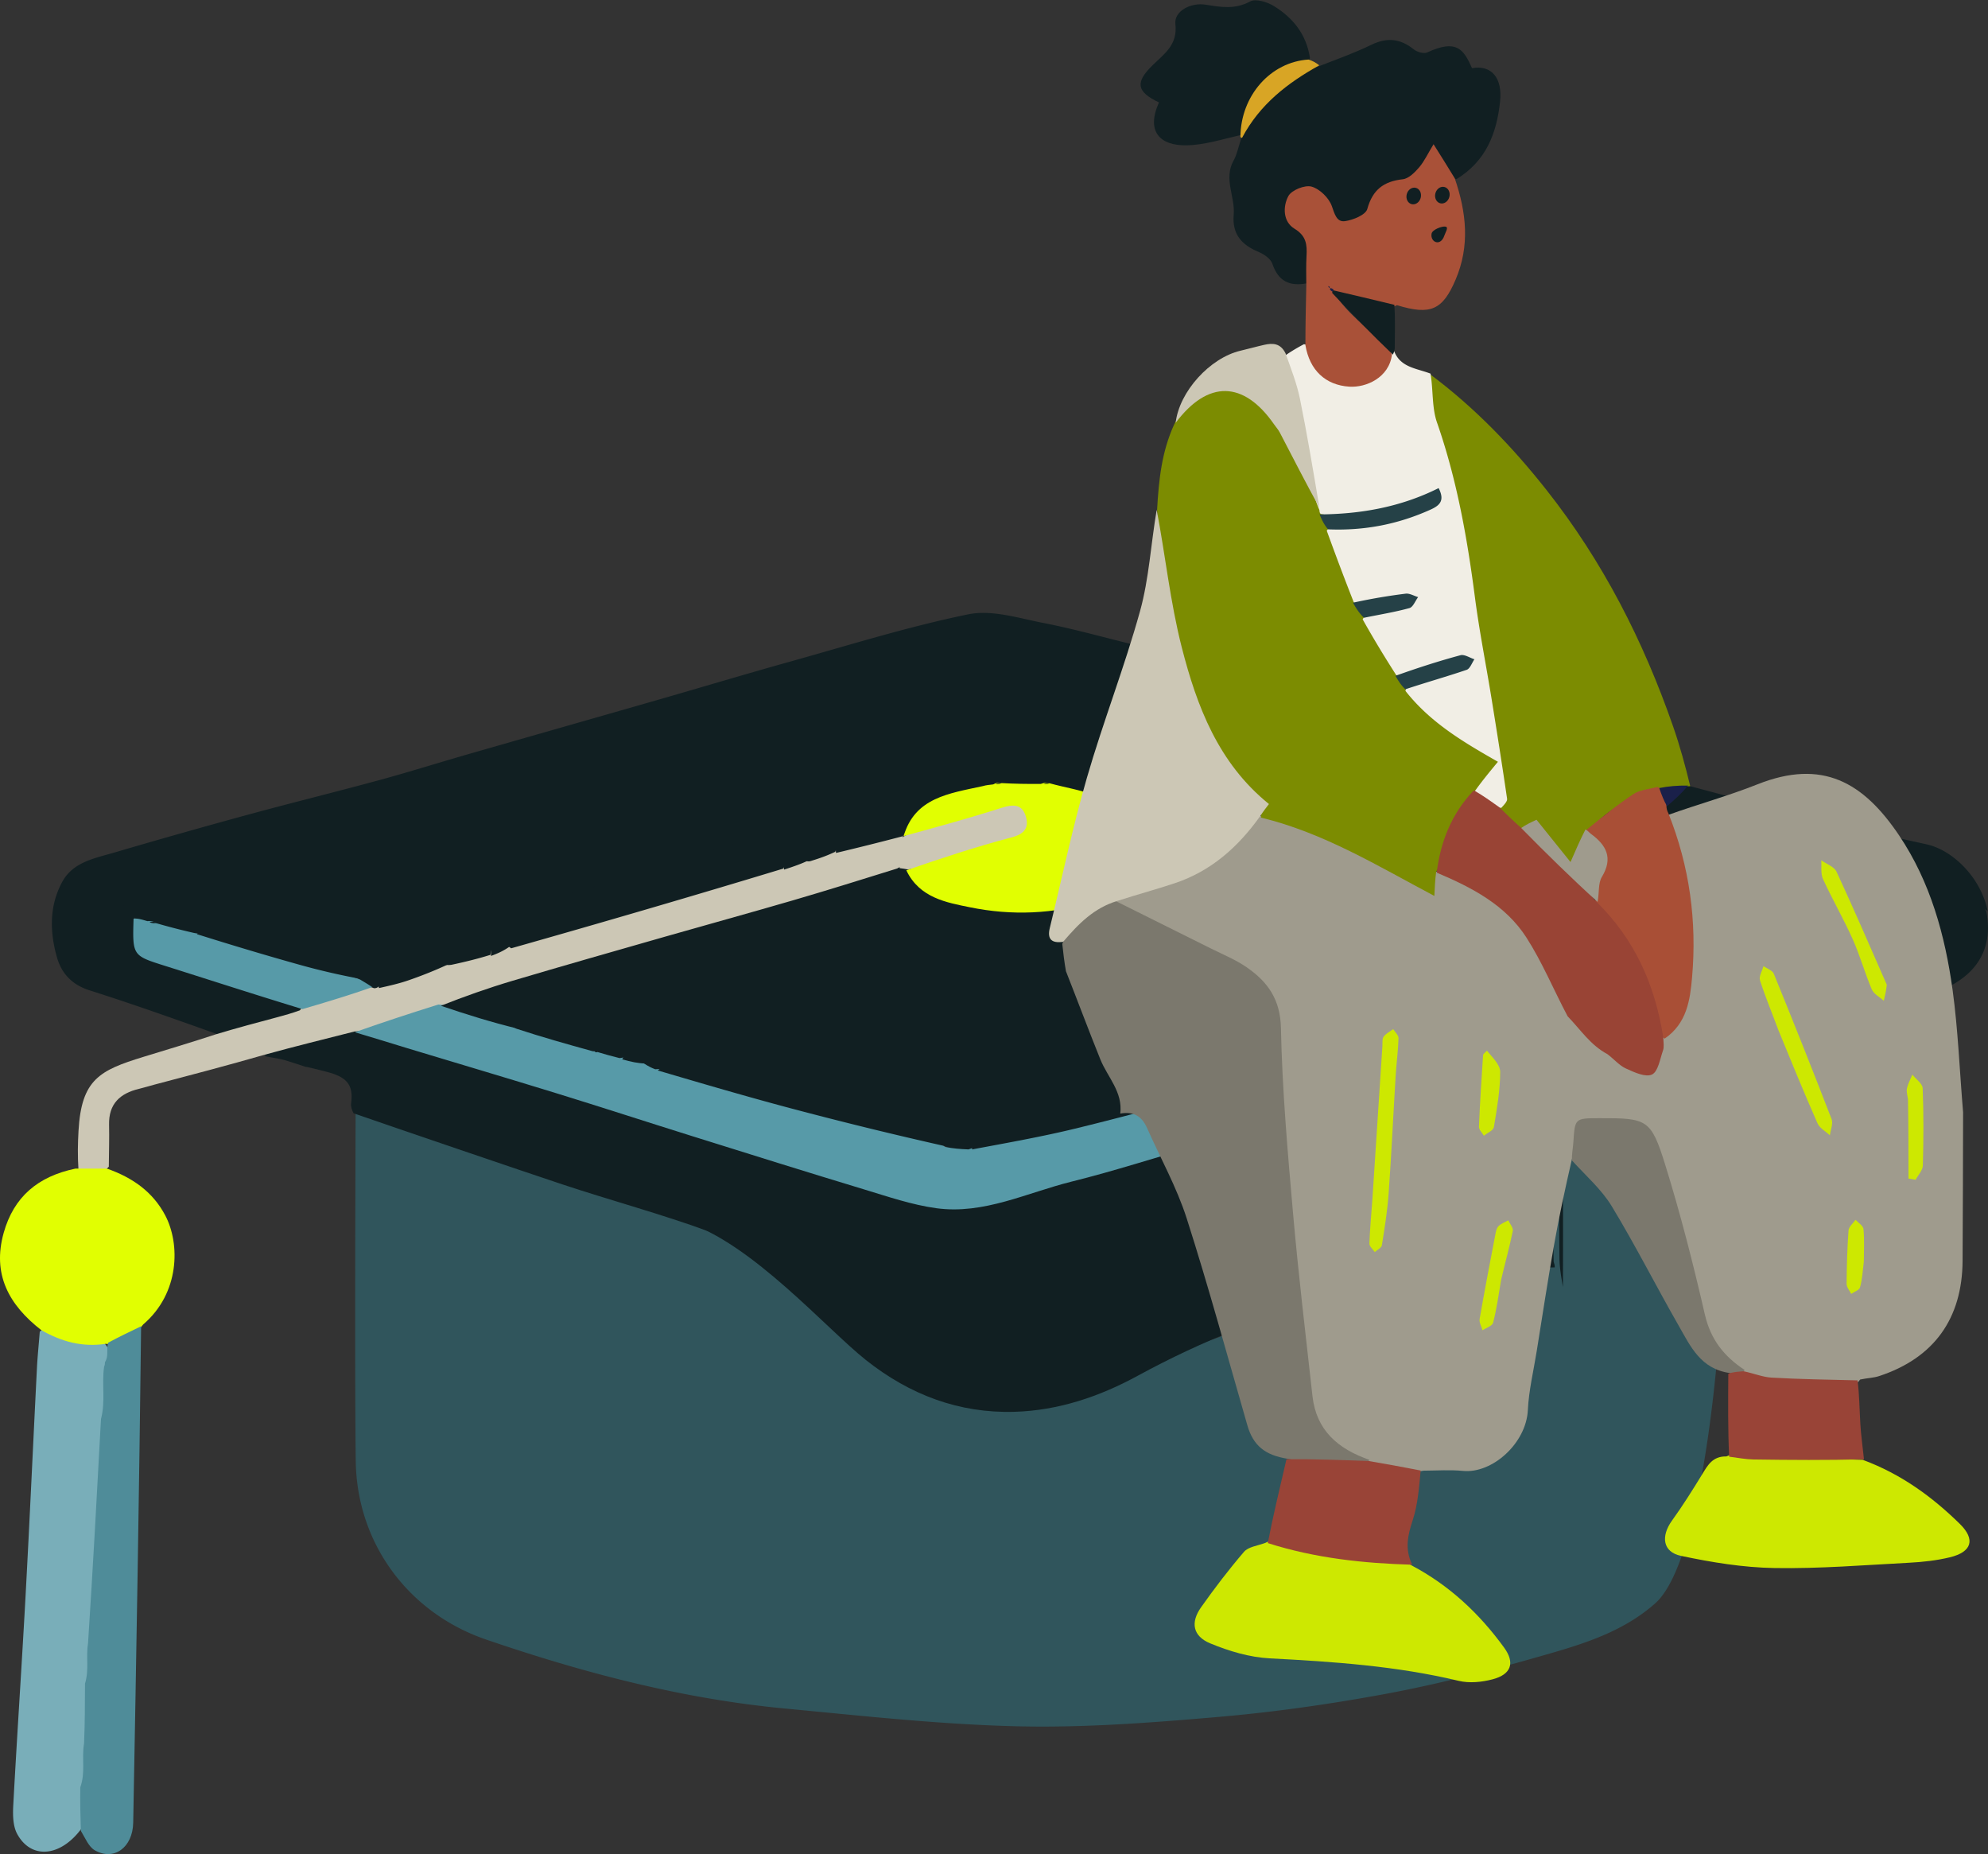 <svg xmlns="http://www.w3.org/2000/svg" width="534" height="498"><rect width="100%" height="100%" fill="#333333" stroke="none"/><path d="M462.75 308.496c2.297 20.73-2.176 107.973-18.14 122.094-9.317 8.246-20.954 11.383-32.403 14.644-13.207 3.758-26.566 7.18-40.055 9.676-14.851 2.746-29.879 4.887-44.922 6.184-17.964 1.547-36.046 2.941-54.035 2.508-20.836-.5-41.644-2.813-62.418-4.774-27.55-2.605-54.109-9.594-80.257-18.539-20.516-7.02-34.645-25.516-34.961-47.89-.29-20.692-.098-81.551.007-102.856 1.704-2.121 3.45-1.395 5.051-.79 29.172 11.056 59.7 18.052 88.707 29.599 11.031 4.39 21.824 9.285 32.926 14.78a23.07 23.07 0 0 1 2.723 1.54c.722.488 1.004.695 1.683 1.246 14.66 9.191 26.656 7.012 40.223 16.75 16.226 11.648 34.25 14.008 53.379 8.75 12.41-3.406 23.586-9.691 35.094-15.184 28.945-28.804 59.214-37.254 91.433-37.914 5.195-.11 10.367-2.785 15.965.176Zm0 0" style="stroke:none;fill-rule:nonzero;fill:#30555c;fill-opacity:1"/><path d="M417.613 340.363c-39.785.672-77.129 10.094-112.062 29.133-10.254 5.59-21.32 9.317-33.078 9.652-14.938.43-28.176-4.62-39.883-13.91-10.621-8.422-30.403-31.12-48.121-36.933 3.57-4.625 18.93 3.293 12.941 0-6.66-3.668-13.219-7.575-20.555-10.043-7.433-2.5-15.242-3.688-22.46-6.836-9.54-4.156-19.57-6.953-29.262-10.688-5.63-2.172-11.211-4.379-17.258-5.254-1.98-.289-5.078-.66-4.46-3.707.565-2.78 3.397-3.32 5.878-3.004 4.8.618 9.187 2.805 13.879 3.97 27.332 6.765 53.723 16.612 80.64 24.741 11.141 3.364 22.208 7.813 34.598 6.043 6.488-.925 12.488-2.968 18.621-4.726 15.836-4.535 31.559-9.719 47.535-13.473 13.18-3.094 25.832-7.574 38.559-11.723 17.719-5.773 36.043-9.203 53.703-15.105 7.945-2.652 10.668-.723 11.684 7.516.437 3.578 1.59 6.16 5.5 6.796 1.199.2 2.21.942 2.968 2.563.141 14.652.04 28.793.348 43.465.25.746.3.969.285 1.523Zm0 0" style="stroke:none;fill-rule:nonzero;fill:#111f22;fill-opacity:1"/><path d="M419.07 305.973c-7.562 1.175-8.984-3.133-8.914-9.235.047-4.347-2.207-5.304-7.644-3.715-9.524 2.786-19.012 5.723-28.59 8.336-3.578.977-7.352 1.223-11.035 1.797-.875.137-1.813.094-2.63.395-10.706 3.996-21.21 8.637-32.128 11.926-17.621 5.312-35.461 9.93-53.305 14.464-7.512 1.91-15.25 3.016-22.933 4.149-2.184.32-4.637-.258-6.805-.942-12.988-4.086-25.934-8.312-38.899-12.503-13.335-4.31-26.628-8.739-40.015-12.883-6.543-2.028-13.234-3.582-19.899-5.2-1.285-.312-2.77-.027-4.109.231-.547.105-.957.887-1.43 1.355.508.383.965.954 1.54 1.122 10.163 2.933 20.406 5.613 30.492 8.793 4.832 1.523 9.277 4.21 14.058 5.933 5.992 2.164 12.262 3.563 18.196 5.856 8.867 3.433 18.093 6.23 24.468 14.253 3.453 4.348 1.547 5.415-2.957 6.118-.414.027-.375.004-.375.02-.437-.602-.574-1.52-1.84-1.427-11.441-4.64-22.441-9.925-33.855-14.09-12.95-4.726-26.313-8.312-39.41-12.656-9.89-3.277-45.871-15.543-56.082-19.093-.489-.918-.77-1.829-.656-2.68.703-5.192-1.376-7.121-6.668-8.485-12.489-3.214 1.57.907-10.75-2.988-1.665-.527-3.434-.707-5.61-1.156-.32-1.523.512-2.527 1.766-2.871 6.879-1.91 13.472-5.012 21.261-4.945 11.532 2.273 22.114 6.246 32.895 9.57 39.902 12.293 79.695 24.941 119.688 36.93 7.933 2.375 15.98.718 23.828-1.57 41.8-12.184 83.714-23.977 125.562-36.005 33.926-9.75 67.68-20.086 101.68-29.574 2.07-.578 4.16-1.133 6.066-2.16 2.711-1.457 4.531-3.59 4.364-6.832-.168-3.285-2.258-5.2-5.188-6.16-5.965-1.957-12.113-3.278-18.195-4.774-27.149-6.656-54.203-13.687-81.375-20.25-1.922-.46-3.805-1.039-5.89-2.23-5.185-4.313-10.43-7.457-17.071-7.297-6.078.145-10.93-3.77-16.594-5.086-2.805-.652-5.102-1.578-7.305 1.582-1.203.441-1.941.11-2.941-.695-4.39-6.531-11.367-6.508-17.43-7.223-6.886-.812-13.02-1.922-18.687-6.5-4.38-3.535-10.227-4.719-15.906-5.824-4.301-.836-9.344-.93-11.34-6.469 1.597-1.488 3.207-1.36 4.808-1.02 14.336 3.09 28.66 6.215 42.903 9.778 12.832 3.215 25.5 7.016 38.511 9.648 16.993 3.442 33.407 9.454 50.41 12.82 13.336 2.637 26.446 6.223 39.5 9.731 10.84 2.91 21.832 5.43 32.622 8.703 10.336 3.133 19.433 8.055 28.187 14 2.23 1.516 4.414 3.082 6.133 5.782 2.5 12.824-5.719 19.957-17.438 22.933-10.773 2.742-21.468 5.777-32.214 8.625-12.282 3.258-24.579 6.457-36.868 9.684-8.859 2.324-17.714 4.652-26.886 7.254-1.336 4.25-.457 8.328-1.07 12.75Zm0 0" style="stroke:none;fill-rule:nonzero;fill:#111f22;fill-opacity:1"/><path d="M533.91 244.648c-6.8-3.878-13.133-9.043-20.347-12.234-9.336-4.133-19.293-6.941-29.118-9.851-11.707-3.465-23.52-6.59-35.36-9.567-11.019-2.77-22.151-5.074-33.198-7.726-5.516-1.32-10.922-3.106-16.434-4.434-11.902-2.879-23.887-5.418-35.758-8.418-15.687-3.965-31.246-8.414-46.953-12.305-8.262-2.047-16.707-3.347-25.515-4.98-5.329 1.777-9.407-1.516-13.801-2.422-8.43-1.738-16.2-1.988-24.594 1.203-9.14 3.473-18.945 5.274-28.383 8.05-15.117 4.454-30.16 9.157-45.332 13.403-23.422 6.551-46.676 13.696-70.37 19.297-11.817 2.793-23.403 6.586-34.884 10.621-7.96 2.797-16.129 4.8-24.465 6.086-3.554.547-7.082 1.234-10.441 2.496-7.074 2.653-7.773 5.383-2.797 11.64-.324 9.614 5.387 12.333 13.258 14.305 10.652 2.676 21.332 5.614 31.527 10.844-1.37 3.824-5.11 3.453-7.86 4.461-4.5 1.653-9.007 4.172-14.522 2.68-11.711-4.164-23.036-8.203-34.477-11.828-4.703-1.496-7.535-4.473-8.79-8.887-1.952-6.867-2.073-13.844 1.438-20.277 2.918-5.34 8.73-6.309 13.946-7.84a1841.794 1841.794 0 0 1 35.84-10.149c11.804-3.218 23.687-6.136 35.492-9.347 7.89-2.149 15.691-4.61 23.554-6.871 16.95-4.871 33.918-9.696 50.868-14.57 11.906-3.423 23.773-6.989 35.707-10.321 15.945-4.45 31.8-9.426 47.988-12.734 6.285-1.286 13.45 1.027 20.094 2.32 7.941 1.543 15.757 3.734 23.617 5.672a2351.81 2351.81 0 0 1 20.219 5.07c10.046 2.578 20.07 5.23 30.113 7.813a6012.438 6012.438 0 0 0 31.797 8.082c17.937 4.5 35.906 8.902 53.824 13.472 13.289 3.391 26.496 7.125 39.8 10.461a1266.163 1266.163 0 0 0 37.81 8.86c7.277 1.578 14.718 9.097 16.507 17.925Zm0 0" style="stroke:none;fill-rule:nonzero;fill:#111f22;fill-opacity:1"/><path d="M21.992 490.926c-5.664 7.793-13.59 8.512-17.363 1.613-1.168-2.133-1.203-5.129-1.066-7.687 1.007-18.727 2.28-37.438 3.3-56.164 1.114-20.508 2.035-41.024 3.074-61.532.157-3.031.477-6.054.743-9.504 1.855-1.843 3.468-.488 4.96.172 3.829 1.707 8.008 1.613 12.34 2.871 1.25 1.239 1.457 2.446 1.493 4.168a14.698 14.698 0 0 1-.211 1.848c-1.153 4.7-.508 9.012-.559 13.762-1.504 19.996-1.805 39.59-3.512 59.582-1.253 3.86-.832 7.355-.789 11.3-.007 5.31.239 10.145-.289 15.442-1.308 4.066-.715 7.82-1.015 11.953-1.414 4.164-.164 8.066-1.106 12.176Zm0 0" style="stroke:none;fill-rule:nonzero;fill:#79aeb9;fill-opacity:1"/><path d="M57.953 277.781c5.727-1.73 11.195-3.18 16.656-4.636 1.883-.504 3.758-1.028 5.922-1.81 2.899-3.687 7.125-3.417 10.668-4.632 2.469-.844 5.078-1.34 7.961-2.332.676-.164.95-.219 1.633-.328 6.602-2.016 12.941-3.477 19.492-5.688 3.594-.707 6.664-1.77 10.149-2.87 2.261-.563 4.062-1.223 6.296-1.923 24.313-7.023 48.239-13.882 72.504-21.058 2.77-.715 5.184-1.164 7.868-2.176 2.488-.648 4.59-1.164 6.96-2.242 6.282-1.043 11.633-4.395 18.176-3.707 2.114 2.914 1.157 5.516 0 8.512-1.636 2.449-3.8 3.199-6.082 3.836-38.89 10.882-77.61 22.378-116.777 33.832-8.277 1.796-15.473 6.054-24.102 6.441-8.218 2.086-16.054 4.008-24.164 6.242-10.066 2.895-19.863 5.469-29.66 8.047-1.379.363-2.734.797-4.113 1.125-5.102 1.207-8.176 4.031-8.043 9.645.082 3.582-.035 7.171-.07 11.253-2.426 2.653-5.067 2.375-8.153.844-.242-3.75-.18-7.125.016-10.496.785-13.773 5.672-16.219 17.37-19.816 6.4-1.969 12.817-3.867 19.493-6.063Zm0 0" style="stroke:none;fill-rule:nonzero;fill:#ccc7b5;fill-opacity:1"/><path d="M20.285 313.832c2.942-.02 5.465.012 8.457.008 6.945 2.445 12.324 6.277 15.637 12.547 4.047 7.656 3.937 20.883-5.918 29.304-2.266 2.989-5.082 4.293-8.594 5.122-.597.12-.836.152-1.441.082-6.356.933-11.813-.56-17.32-3.668C2.34 350.41-2.126 342.176.991 331.082c2.715-9.68 9.207-15.16 19.293-17.25Zm0 0" style="stroke:none;fill-rule:nonzero;fill:#e1ff01;fill-opacity:1"/><path d="M29.05 360.59c3.02-1.63 5.798-2.934 8.856-4.418-.515 44.32-1.289 88.82-2.125 133.316-.125 6.676-5.191 10.352-10.32 7.414-1.625-.93-2.504-3.168-3.738-5.218-.121-4.043-.223-7.672-.153-11.696 1.442-4.004.325-7.75 1.012-11.82.23-5.45.234-10.488.25-16.023 1.16-3.786.211-7.2.824-10.934 1.309-20.145 2.383-39.883 3.469-60.113 1.266-4.844.164-9.293.84-14.094.234-.414.226-.926.226-1.18 1.098-1.691.293-3.375.86-5.234Zm0 0" style="stroke:none;fill-rule:nonzero;fill:#4f8c99;fill-opacity:1"/><path d="M418.84 306.883c.129-4.586.265-8.672.703-13.074.32 16.902.34 34.117.277 51.832-.375-2.27-.906-5.036-.933-7.801-.11-10.152-.043-20.305-.047-30.957Zm-194.5 38.23c.086-.66.45-1.18.808-1.695.344.703.692 1.41 1.02 2.473-.523.035-1.04-.301-1.828-.778Zm.012-116.36c-2.098.997-3.965 1.673-6.23 2.368-1.595.613-1.888-.219-2.255-1.082-.465-1.105.903-3.297-1.64-3.16-2.012.113-3.336 1.2-3.235 3.465.043.894.031 1.793-.62 2.93-24.325 7.382-48.485 14.43-73.071 21.398-2.875-2.152-4.844-2.672-5.574 1.758-3.485 1.082-6.743 1.875-10.442 2.668-3.367.527-5.476-2.282-8.484-1.836-4.922.726-9.469 1.761-11.168 7.75-.465.324-.664.37-1.172.375-1.516-.63-3.063-.547-4.145-2.196-1.859-6.164.047-9.347 6.914-11.625 6.977-2.304 14.157-3.902 21.297-5.605 1.223-.29 2.606-.27 3.633-.922 7.098-4.48 15.41-4.144 23.168-5.96 11.352-2.657 22.317-6.602 33.516-9.786 11.515-3.277 22.386-8.59 34.195-10.973 2.5-.504 4.86-1.691 6.64-3.414 7.274-7.027 16.18-10.05 25.966-11.234 2.882-.344 5.335-2.047 8.046-2.984 4.18-1.438 8.13-1.422 11.528 1.832 3.02 2.894 6.844 1.687 10.25 1.726 3.133.04 6.258-1.285 9.457-1.766 2.777-.414 4.406-5.625 2.61-9.164-2.395-4.726-4.72-9.43-10.224-11.918-5.093-2.308-9.234-7.738-15.527-5.757-8.933 2.808-18.64 3.453-26.555 9.273-4.902 3.602-11.007 3.79-16.628 5.172-2.536.625-5.305.476-7.633 1.973-6.008 3.859-13.242 3.972-19.711 6.535-12.809 5.078-26.297 7.988-39.649 11.219-13.757 3.332-26.996 8.417-40.734 11.707-8.453 2.02-16.418 6.437-25.504 5.597-.734-.07-1.531-.047-2.012.504-4.296 4.926-10.925 4.996-16.23 7.824-4.418 2.36-9.137 2.996-14.047 1.246-1.617-.574-3.684-1.324-4.848.672-1.12 1.918.442 3.364 1.575 4.727a41.861 41.861 0 0 0 4.496 4.62c.925.825 2.054 1.696 1.523 3.153-.61 1.672-2.18 1.723-3.61 1.617-1.433-.109-2.847-.195-4.663.223-3.723.309-6.852-.406-10.176-1.96-1.3-.716-2.055-1.657-3.602-1.75-1.507-.04-2.55-.372-3.59-1.524-2.066-2.672-5.91-5.992-5.308-7.332 1.273-2.856 4.523-5.79 7.558-6.703 8.126-2.446 16.579-3.797 24.876-5.688 3.445-.785 6.843-1.793 10.238-2.785 18.664-5.461 37.316-10.973 55.988-16.406 12.27-3.575 24.559-7.055 36.856-10.54 13.859-3.921 27.738-7.785 41.593-11.702 14.192-4.004 28.832-6.903 42.434-12.38 14.058-5.663 26.59-2.378 39.957 2.145 4.402 1.844 8.262 4.149 12.437 5.317 6.793 1.898 13.446 3.359 18.98 8.496 2.43 2.254 6.802 2.648 10.395 3.375 5.293 1.078 10.79 1.293 15.98 2.71 2.313.63 4.079 3.278 6.106 5.407-1.906 2.367-3.984 1.117-5.988.676-10.797-2.407-21.484-5.23-32.219-7.86-2.414-.586-4.824-1.418-7.761-.375-1.586.176-2.426-.203-3.012-1.328-.555-1.062.484-3.176-1.422-3.078-.645.035-.129 2.273.047 3.488.867 6.211 5.527 11.735 12.308 12.414 9.067.91 17.254 4.72 26.004 6.5 16.844 3.434 33.594 7.414 50.012 12.36 14.211 4.277 28.922 6.539 42.895 11.816 7.289 2.754 15.367 3.39 22.949 5.563 3.148.902 7.55.941 7.617 5.355.066 4.375-3.582 6.55-7.441 7.324-22.508 4.532-43.942 12.832-66.016 18.89-12.355 3.395-24.48 7.813-36.898 11.177-8.957 2.425-17.82 5.18-27.04 6.582-6.574 1-12.539 4.195-19.015 5.73-15.672 3.7-30.985 8.79-46.649 12.559-.511.12-.957.484-1.804.976-2.164.82-3.942.895-6.133.102-1.934-4.613-1.2-6.762 2.758-7.227 23.472-2.773 45.355-11.773 68.136-17.156 32.997-7.793 65.004-19.035 97.817-27.43 3.168-.812 6-2.32 8.879-3.78 3.012-1.532 3.3-3.802 1.418-6.138-2.914-3.613-5.903-6.949-11.453-6.777-4.414.137-8.973-1.144-13.07-2.625-9.176-3.316-18.95-3.73-28.15-6.61-10.718-3.359-22.007-4.406-32.519-8.726-4.332-1.781-9.187-3.07-14.082-3.082-5.882-.02-8.476 2.113-9.875 7.805-5.898 24.047-21.402 36.156-46.203 36.25-11.836.047-23.586.394-34.922-4.356-6.691-2.8-13.449-.257-19.863 2.172-8.207 3.106-16.238 6.656-24.812 8.785-3.66.91-7.239 1.922-11.04 2.125-3.214.172-6.46.63-9.515 1.66-2.106.708-5.38.626-5.817 3.02-.394 2.164 2.704 2.926 4.348 4.191 2.188 1.676 4.04 3.336.867 6.207-1.48.56-2.566.489-3.949-.19-1.89-2.142-3.031-5.013-6.75-2.856-2.184.613-3.965.543-5.969-.63-.894-.202-.73-1.937-2.156-.757-7.156-1.41-14.2-2.043-20.293-6.54-.223-1.339-.082-2.355.723-2.808 6.074-3.398 11.793-7.758 18.617-9.351 7.476-1.739 15.289-2.696 22.488-5.024 11.64-3.761 24.38-4.3 34.957-11.324 1.2-.797 2.668-1.043 4.094-1.215 9.418-1.152 18.535-1.332 27.73 2.524 19.18 8.043 38.133 6.015 56.372-3.457 9.101-4.727 10.828-17.543 2.98-23.395-6.695-6.351-14.379-9.492-23.441-10.508-1.317-.465-2.274-.644-3.66-.347-2.989.453-5.614.425-8.622.136-1.37-.226-2.351-.48-3.746-.273-1.14.176-1.91.203-3.078.133-8.988-1.04-17.363-.97-24.637 4.773-1.253.988-2.625 1.938-4.16 2.363-5.172 1.434-8.675 4.598-10.761 9.938Zm0 0" style="stroke:none;fill-rule:nonzero;fill:#111f22;fill-opacity:1"/><path d="M307.637 192.719c1.25-4.211 3.66-2.14 5.687-1.649 13.371 3.27 26.735 6.551 40.524 9.77.945.187 1.468.43 2.277.68 4.73-1.344 8.656 1.003 12.758 1.855 7.844 1.617 15.558 3.82 23.355 5.672 1.582.375 3.024 1.047 4.715 2.226 11.36 3.176 22.34 6.184 33.363 8.989 12.918 3.285 25.872 6.398 38.817 9.57 10.523 2.582 21.055 5.152 31.582 7.715 4.734 1.152 9.207 2.91 9.414 8.613.191 5.16-2.965 7.91-7.899 9.29-16.753 4.667-33.464 9.491-50.16 14.378-14.465 4.238-28.867 8.692-43.324 12.965-8.629 2.555-17.312 4.934-25.96 7.434-11.669 3.375-23.313 6.851-34.99 10.187-8.472 2.422-17 4.633-25.472 7.043-11.515 3.273-22.914 7.004-34.527 9.883-11.961 2.969-23.504 8.87-36.254 7.137-6.563-.895-12.98-3.102-19.363-5.032-15.36-4.644-30.672-9.453-45.989-14.246-12.293-3.844-24.539-7.84-36.847-11.633-13.309-4.105-26.664-8.05-39.996-12.086-4.547-1.375-9.075-2.812-14.04-4.27 7.06-2.507 14.547-4.972 22.438-7.437 7.656.442 14.223 3.184 20.942 6.48 6.824 2.247 13.445 4.11 20.464 6.048.578.054.762.039 1.168.176 2.051.636 3.875 1.12 6.102 1.683 2.621-.527 4.574.184 6.738 1.55 1.031.657 1.774 1.04 2.84 1.45 8.066-.754 14.91 2.852 22.023 4.8 17.551 4.798 34.864 10.478 52.665 14.353 1.062.234 2.042.636 3.16 1.703 2.183.425 4.027.574 6.324.664 5.793-2.16 11.57-2.262 17.027-3.809 21.196-6.008 42.387-12.004 63.656-17.68 43.926-11.714 87.278-25.425 131.254-36.933 5.371-1.406 10.582-3.38 16.036-4.512.507-.11 1.039-.164 1.468-.516-.55-.25-1.117.06-1.691-.093-19.274-4.914-38.395-10.383-57.613-15.5-31.157-8.297-62.329-16.535-93.454-24.953-8.128-2.196-16.355-4.02-24.398-6.512-2.48-.77-5.535-1.238-4.82-5.453Zm0 0" style="stroke:none;fill-rule:nonzero;fill:#579aa8;fill-opacity:1"/><path d="M397.262 211.152a253.427 253.427 0 0 1-19.532-3.875c-6.875-1.652-13.683-3.566-20.918-5.554-.476-3.328 1.465-4.594 4.079-3.875 4.273 1.175 8.386 2.922 12.558 4.445 1.649.602 3.66 2.184 4.86 1.707 6.375-2.54 10.535 3.41 16.086 3.832 1.011.078 1.882 1.914 2.867 3.32Zm0 0" style="stroke:none;fill-rule:nonzero;fill:#111f22;fill-opacity:1"/><path d="M41.941 247.922a181.16 181.16 0 0 0 10.235 2.64c15.445 2.56 29.886 7.208 44.558 12.5 1.25.77 2.164 1.278 3.25 2.036-5.988 2.117-12.152 3.98-18.746 5.906-12.558-3.824-24.68-7.758-36.832-11.594-8.816-2.781-8.836-2.719-8.527-12.703 1.168-.11 2.262.258 3.707.672.973-.055 1.566.012 2.355.543Zm0 0" style="stroke:none;fill-rule:nonzero;fill:#579aa8;fill-opacity:1"/><path d="M138.98 276.23c-6.812-1.664-13.539-3.734-20.546-6.128 6.195-2.457 12.629-4.743 19.164-6.684 13.625-4.047 27.297-7.934 40.957-11.844 11.453-3.277 22.945-6.43 34.382-9.765 9.235-2.692 18.422-5.575 27.997-8.551.867-.512 1.421-.649 2.43-.414 7.534 8.719 17.656 9.758 27.66 10.605 7.703.649 15.363-.324 22.78-2.765 9.65-3.176 11.692-5.954 11.579-15.926-.008-.895-.028-1.793.41-3.024 4.766-.3 6.316 2.235 6.578 6.508.781 13.004-1.883 15.946-13.824 21.45-9.746 4.495-19.66 6.265-29.996 5.98-9.25-.254-18.23-2.45-26.559-6.883-1.543-.82-3.633-.844-5.472-.84-5.614.004-11.23.145-16.84.371-1.383.055-3.04.254-4.051 1.055-7.762 6.094-17.363 6.422-26.348 8.633-10.785 2.648-21.793 4.586-32.308 8.039-6.368 2.082-11.965 6.437-17.993 10.183Zm0 0" style="stroke:none;fill-rule:nonzero;fill:#111f22;fill-opacity:1"/><path d="M243.828 233.492c-.89-.195-1.36-.242-2.183-.347 0-2.583.347-5.098.949-8.41 9.004-5.008 18.547-6.731 27.765-9.458 2.985-.879 5.293.758 6.2 3.715.98 3.211-.16 5.781-3.418 6.813-9.524 3.02-18.946 6.41-29.313 7.687Zm0 0" style="stroke:none;fill-rule:nonzero;fill:#ccc7b5;fill-opacity:1"/><path d="M224.563 229.063c-.57-5.313 2.148-8.446 6.964-10.387 3.243-1.309 6.36-3.047 9.305-4.946 7.086-4.574 14.738-4.539 23.023-3.078-.105 2.196-1.898 2.102-3.398 2.457-7.07 1.676-13.473 4.41-17.863 11.145-.297.266-.328.34-.309.375a793.445 793.445 0 0 1-17.722 4.434Zm-122.774 36.289c-.773-3.528-.117-6.606 3.656-7.72 4.985-1.468 10.172-4.01 15.063 1.29-3.363 1.578-7.055 3.058-10.809 4.355-2.457.848-5 1.43-7.91 2.075Zm108.824-31.817c-.406-2.2-1.226-5.058-.148-6.558.969-1.348 4.023-1.2 6.156-1.715.176 1.816.348 3.636.809 5.664-1.938.984-4.172 1.762-6.817 2.61Zm-78.734 23.192c-.016-1.868.336-3.727.687-5.582 1.41.91 2.825 1.82 4.282 3.09-1.508 1.074-3.051 1.788-4.97 2.492Zm122.32 51.148a1101.239 1101.239 0 0 1-42.02-10.293c-11.765-3.129-23.449-6.562-35.507-10.113 2.168-1.598 3.082-2.934-.086-4.684-1.68-.93-3.191-2.176-4.758-3.3-1.078-.77-2.121-1.59-3.18-2.387 1.434-.977 2.75-2.465 4.332-2.844 9.649-2.317 19.422-4.113 29.012-6.621a125.758 125.758 0 0 0 18.637-6.457c9.726-4.258 19.004-5.504 29.422-1.387 12.074 4.774 25.113 3.14 37.66 1.707 14.336-1.64 25.055-9.672 31.937-22.32 1.805-3.313 2.543-7.301 3.305-11.078 1.746-8.602 8.922-12.168 17.27-9.418 9.78 3.222 19.882 5.46 29.855 8.11 4.242 1.124 8.5 2.194 12.742 3.312 8.996 2.359 17.93 5.003 27.004 7.007 5.028 1.11 10.274 1.344 15.434 1.637 3.457.195 12.242 9.05 11.672 12.606-.192 1.203-1.723 2.722-2.97 3.144a1452.205 1452.205 0 0 1-32.952 10.684c-12.414 3.855-24.817 7.757-37.336 11.242-14.746 4.098-29.652 7.613-44.414 11.66-14.93 4.09-29.719 8.672-44.66 12.703-4.938 1.328-10.137 1.844-15.25 2.29-3.051.253-5.414.558-5.149 4.8Zm0 0" style="stroke:none;fill-rule:nonzero;fill:#111f22;fill-opacity:1"/><path d="M97.066 262.918a184.274 184.274 0 0 1-16.918-3.914c-9.015-2.524-17.988-5.215-27.261-8.133.41-.46 1.093-.684 1.797-.773 2.101-.262 4.207-.473 6.308-.703-1.578-1.586-3.164-3.172-4.746-4.762-.25-.25-.48-.531-.742-.778-2.363-2.253-5.465-4.898-2.77-8.03 1.149-1.337 5.09-.196 7.75-.329 3.63-.176 7.813.586 10.75-.965 5.836-3.082 13.864-2.234 17.547-9.332.164-.312 1.043-.527 1.461-.394 9.828 3.09 17.969-3.176 26.88-4.98 8.171-1.653 16.058-4.657 24.089-7.005 9.297-2.718 18.59-5.453 27.926-8.015 9.023-2.48 18.195-4.457 27.125-7.211 7.742-2.387 15.218-5.614 22.86-8.336 1.358-.485 2.976-.2 4.433-.492 1.945-.387 3.847-.98 5.757-1.508.137-.04.25-.418.313-.403 8.262 2.13 12.254-6.652 19.496-7.593 4.586-.598 9.07-2.59 13.41-4.403 4.305-1.793 13.102-.863 16.723 2.18 1.355 1.14 2.742 2.625 4.344 3.024 6.925 1.718 8.68 8.058 11.57 13.082 1.176 2.046.094 5.449-.137 8.222-.367 4.551-3.972 2.32-6.23 2.793-3.227.672-6.5 1.578-9.754 1.57-3.82-.003-7.668.56-10.95-3.449-1.25-1.527-6.538-.023-9.921.54-4.11.679-8.555 1.038-12.102 2.949-5.14 2.773-11.422 2.507-15.89 7.46-3.704 4.11-8.895 6.426-14.993 7.387-6.875 1.078-13.363 4.5-20.105 6.625-13.754 4.336-27.504 8.703-41.395 12.598-5.168 1.445-10.812 1.164-16.039 2.465-4.933 1.226-9.527 3.754-14.41 5.257-6.27 1.93-12.68 3.399-19.027 5.086-5.836 1.536-8.281 4.91-7.149 10.27ZM307.5 192.266c1.703 6.332 7.656 4.937 11.531 6.164 12.906 4.086 26.063 7.418 39.168 10.847 9.235 2.414 18.598 4.32 27.809 6.797 12.238 3.29 24.36 7.035 36.594 10.332 9.207 2.485 18.57 4.403 27.785 6.871 9.34 2.504 18.57 5.422 27.867 8.059 3.39.965 6.867 1.598 10.277 2.508 1.336.363 2.582 1.07 3.871 1.617-1.32.633-2.586 1.484-3.972 1.871-9 2.527-18.04 4.914-27.035 7.426-13.586 3.785-27.149 7.652-40.735 11.457-15.96 4.473-31.95 8.848-47.887 13.394-16.476 4.704-32.878 9.664-49.367 14.32-11.562 3.266-23.172 6.391-34.851 9.223-8.914 2.157-17.97 3.754-27.442 5.532-.008-.754.332-1.914.938-2.075 16.844-4.457 33.738-8.73 50.57-13.222 9.254-2.469 18.39-5.387 27.637-7.899 7.898-2.144 15.926-3.828 23.805-6.031 6.812-1.902 13.48-4.324 20.253-6.371 12.09-3.645 24.215-7.16 36.317-10.77 6.633-1.976 13.226-4.101 19.87-6.039 4.579-1.332 9.208-2.484 13.821-3.683 1.543-.399 3.418-.274 4.617-1.13 2.196-1.558 4.004-3.667 5.977-5.546-1.95-1.266-3.734-3.094-5.871-3.703a1664.661 1664.661 0 0 0-39.992-10.88c-15.97-4.124-31.973-8.097-47.996-11.987-11.184-2.715-22.516-4.864-33.622-7.844-9.69-2.602-19.269-5.715-28.687-9.176-6.84-2.512-6.14-9.371-7.05-15.043-.106-.664 1.624-2.367 2.046-2.226 1.152.382 2.527 1.316 2.957 2.375.574 1.421.336 3.16.797 4.832Zm0 0" style="stroke:none;fill-rule:nonzero;fill:#111f22;fill-opacity:1"/><path d="M242.723 224.547c3.03-10.332 12.132-11.445 21.214-13.422 1.051-.313 1.778-.328 2.848-.469.762-.41 1.23-.55 2.082-.36 3.633.204 6.926.255 10.703.227.926-.316 1.399-.406 2.23-.207 4.544 1.258 8.97 1.86 12.915 3.579 3.902 1.699 7.316 4.515 11.12 7.167 3.313 11.532-.464 17.481-11.651 20.977-11.168 3.496-22.485 3.89-33.614 1.621-6.257-1.277-13.59-2.496-17.12-9.937 9.421-3.25 18.831-6.356 28.394-8.875 3.52-.93 4.578-2.727 3.683-5.664-1-3.27-3.402-3.227-6.453-2.25-8.574 2.746-17.277 5.12-26.351 7.613Zm0 0" style="stroke:none;fill-rule:nonzero;fill:#e1ff01;fill-opacity:1"/><path d="M173.426 285.613c-1.98-.043-3.996-.46-6.297-1.125 2.625-4.734 4.441-1.968 6.297 1.125ZM120.25 255.16c.129-.484.43-.781.75-1.05.012-.012.23.238.352.363-.309.289-.618.582-1.102.687Zm-78.11-7.375c-.562.254-1.18.192-2-.113.52-.227 1.231-.215 2 .113Zm239.84-37.52c-.308.247-.77.282-1.578.247.25-.196.832-.325 1.578-.246Zm-12.93-.027c-.292.266-.76.328-1.57.34.23-.21.82-.383 1.57-.34Zm-108.566 72.239c.07.164-.449.12-.687.015.043-.453.328-.472.687-.015Zm0 0" style="stroke:none;fill-rule:nonzero;fill:#111f22;fill-opacity:1"/><path d="M527.309 298.691c-.016 13.29-.063 26.582-.137 39.872-.078 15.582-7.715 26.171-22.45 31-1.507.492-3.167.507-5.07.921-1.062 1.567-2.457 1.766-3.754 1.723-8.816-.281-17.687-.098-26.656-2.574-9.582-5.074-12.512-13.692-13.914-23.227-1.93-13.086-5.691-25.636-11.133-37.683-3.074-6.813-11.468-10.059-18.367-7.2-1.754.727-1.805 2.153-1.91 3.622-.152 2.05.035 4.171-1.68 6.128-1.797 7.829-3.449 15.422-4.8 23.07-1.692 9.528-3.145 19.102-4.684 28.657-.84 5.223-2.102 10.43-2.356 15.684-.421 8.859-9.503 17.117-17.445 16.336-3.36-.332-6.777-.09-10.582-.063-5.18 1.063-9.637-.71-14.55-1.637-11.087-3.75-16.423-11.25-17.325-22.554-1.453-18.094-4.168-36.075-5.789-54.137-1.187-13.2-3.133-26.465-2.066-39.79.652-8.12-3.61-13.003-9.832-16.917-5.543-3.485-11.864-5.266-17.711-8.078-5.176-2.485-10.57-4.602-15.286-8.614-.78-3.3 1.793-2.992 3.375-3.546 5.383-1.88 11.094-2.75 16.243-5.325 6.238-3.113 11.867-7 15.789-12.96.648-.985 1.484-1.82 2.894-2.438 7.645 1.809 15.117 3.125 21.875 6.996 7.614 4.363 15.621 8.023 23.29 12.031 1.523-.793.995-2.254 1.773-3.488 2.715-1.797 4.62.004 6.687.965 15.77 7.34 24.27 20.676 29.996 36.687.524 4.192 6.184-2.402 7.262 1.262 2.547.492-.21 9.008 2.266 8.867 2.773.207 3.98 2.317 5.746 3.586 4.992 3.598 7.75 2.395 8.449-3.734.133-1.176.16-2.363.898-3.735 5.11-4.441 6.594-10.199 6.88-16.156.628-13.164.468-26.305-4.75-38.789-.563-1.355-.887-2.824-.301-4.637 8.117-2.898 16.171-5.109 23.886-8.18 17.461-6.937 28.47-.542 38.067 13.735 8.386 12.477 12.324 26.777 14.355 41.48 1.469 10.735 1.875 21.614 2.817 32.84Zm0 0" style="stroke:none;fill-rule:nonzero;fill:#9f9b8d;fill-opacity:1"/><path d="M385.773 234.094c-.289 2.25-.382 4.246-.488 6.515-15.238-8.062-29.652-16.933-46.55-21.035.05-2.691-.68-4.64-2.727-6.582-5.742-5.414-9.797-12.054-12.926-19.297-6-13.87-9.871-28.328-11.984-43.265-.618-4.364.148-8.797-.293-13.493.457-7.98 1.207-15.558 4.59-22.945 1.386-2.805 2.632-5.265 5.058-6.941 6.55-4.54 12.188-4.23 18.309 1.418 5.957 5.496 9.64 12.554 12.836 19.855 1.058 2.422 2.14 4.836 3.242 7.598.21.504.285.71.45 1.23.358 1.766.733 3.188 1.663 4.746 2.633 6.286 4.735 12.438 7.277 18.758.313 1.973 1.176 3.324 2.375 4.848 2.727 5.148 4.957 10.226 8.516 14.894 1.004 1.63 1.793 3.036 3.133 4.438 5.691 6.75 12.281 11.906 19.726 15.984 1.036.57 2.06 1.157 3.024 1.852 1.973 1.418 2.394 2.926.34 4.633-1.73 1.43-2.867 3.36-4.485 5.308-4.472 4.871-7.242 10.301-8.918 16.348-.48 1.691-.87 3.437-2.168 5.133Zm0 0" style="stroke:none;fill-rule:nonzero;fill:#7c8c01;fill-opacity:1"/><path d="M300.918 299.055c.719-5.809-3.422-9.778-5.344-14.535-3.137-7.77-6.066-15.625-9.25-23.7-.437-2.5-.71-4.73-.984-7.332 2.601-6.715 7.433-10.308 14.308-11.527 8.747 4.379 17.211 8.559 25.66 12.781 3.262 1.63 6.704 3.028 9.669 5.098 5.558 3.87 8.933 8.55 9.097 16.234.344 16.598 1.793 33.192 3.25 49.746 1.442 16.395 3.399 32.739 5.219 49.094 1.02 9.168 6.8 14.188 15.297 17.137-1.219 1.644-3.008 1.578-4.738 1.594-5.664.046-11.274-.54-17.188-1.875-6.21-.98-9.305-3.618-10.86-8.997-5.355-18.55-10.406-37.199-16.296-55.578-2.68-8.367-7.063-16.183-10.645-24.265-1.336-3.008-3.453-4.532-7.195-3.875Zm0 0" style="stroke:none;fill-rule:nonzero;fill:#7b786d;fill-opacity:1"/><path d="M384.273 100.61c11.895 8.906 22.008 19.417 31.153 31.003 15.129 19.16 26.004 40.516 33.984 63.461 1.832 5.266 3.305 10.66 4.606 16.059-2.743.047-4.938 1.242-7.653 1.285-7.734 1.285-14.14 4.43-19.316 10.434-2.356 2.738-2.711 6.144-4.29 9.085-3.913-.968-5.57-4.109-7.378-6.792-1.734-2.575-3.473-3.875-6.813-2.364-3.203-.554-4.738-2.527-5.683-5.46.472-5.184.031-10.008-1.04-14.645-1.464-6.34-2.085-12.805-3.105-19.192-4.058-25.445-7.039-51.09-15.453-75.652-.793-2.305-1.543-4.867.988-7.223Zm0 0" style="stroke:none;fill-rule:nonzero;fill:#7c8c01;fill-opacity:1"/><path d="M384.258 100.34c.746 4.43.336 9.094 1.738 13.125 5.309 15.234 8.11 30.937 10.176 46.86 1.183 9.132 3 18.183 4.473 27.28 1.449 8.954 2.867 17.915 4.175 26.891.106.727-.777 1.59-1.52 2.426-3.562.215-5.378-1.879-7.105-4.516 1.977-2.761 3.996-5.203 6.164-7.824-9.03-5.164-18.062-10.398-24.843-19.043.457-2.351 2.562-1.937 4.113-2.465 4.183-1.422 8.785-1.847 12.11-5.488-6.188 1.074-12.032 3.793-18.676 3.746a287.684 287.684 0 0 1-9.04-15.008c1.254-2.168 3.23-2.16 5.13-2.324 2.628-.227 5.206-.605 7.956-2.688-2.84-1.023-4.957.067-7.078.438-2.715.484-5.394 1.688-8.379.023-2.554-6.457-4.89-12.699-7.273-19.257 1.582-2.121 3.773-1.621 5.77-1.625 7.066-.02 13.656-2.11 20.183-4.493 1.152-.418 2.57-.812 2.79-3.078-9.9 3.489-19.618 6.852-30.384 4.7-.289-.38-.285-.57-.328-1.043-2.93-6.7-2.746-13.754-4.14-20.477-1.254-6.066-2.73-12.02-4.903-17.809-.367-.976-.605-1.968-.012-3.308 1.684-1.16 3.145-2.012 4.883-2.938 1.813.188 1.711 1.621 2.098 2.63 1.918 5 5.726 7.503 10.851 7.523 4.672.027 8.016-2.496 9.864-7.258.351-.684.652-.996 1.336-1.305 1.629 4.664 6.015 4.828 9.87 6.305Zm0 0" style="stroke:none;fill-rule:nonzero;fill:#f1eee5;fill-opacity:1"/><path d="M300.145 241.941c-6.297 1.887-10.457 6.16-14.575 10.989-3.144.46-4.3-.766-3.59-3.68 3.293-13.457 6.118-27.047 9.965-40.34 4.356-15.058 10.11-29.719 14.293-44.82 2.403-8.684 2.89-17.899 4.461-27.172 2.328 12.133 3.625 24.773 6.738 36.945 4.047 15.79 9.801 31.067 23.415 42.063-.77.996-1.532 1.98-2.364 3.265-6.008 8.422-13.308 14.809-22.992 18.02-5 1.66-10.098 3.031-15.351 4.73Zm0 0" style="stroke:none;fill-rule:nonzero;fill:#ccc7b5;fill-opacity:1"/><path d="M351.105 76.07c-4.793.942-7.777-.617-9.328-5.222-.453-1.36-2.27-2.598-3.746-3.211-4.543-1.887-7.101-4.782-6.644-9.992.418-4.825-2.774-9.63-.02-14.543.895-1.602 1.246-3.512 1.95-5.625.484-4.34 3.316-6.907 5.753-9.586 4.094-4.5 8.614-8.524 15.094-10.063 4.957-1.922 9.7-3.613 14.2-5.797 4.199-2.043 7.773-1.683 11.378 1.223.895.719 2.707 1.246 3.625.828 7.883-3.637 9.77-.879 12.031 4.219 5.301-.922 8.223 2.687 7.536 9.012-.926 8.539-3.762 15.957-11.727 20.812-3.48-.738-3.258-4.578-5.586-5.98-1.004-.098-1.59.402-1.918 1.058-2.05 4.168-5.234 6.602-9.965 7.035-2.773.254-3.8 2.547-4.652 4.797-.875 2.32-2.23 4.149-4.621 5.04-3.586 1.34-6.371.019-7.54-3.63-.269-.84-.405-1.726-.863-2.496-1.562-2.656-4.828-3.633-7.246-2.18-2.386 1.43-3.117 5.91-.546 8.204 5.242 4.687 4.082 10.199 2.835 16.097Zm0 0" style="stroke:none;fill-rule:nonzero;fill:#111f22;fill-opacity:1"/><path d="M350.887 76.71c-.012-2.937-.082-5.452.058-7.96.168-3.031-.035-5.395-3.234-7.332-3.106-1.875-3.156-5.961-1.64-8.766.87-1.609 4.437-3.035 6.226-2.535 2.203.613 4.664 3.028 5.445 5.223.77 2.168 1.305 4.37 3.547 4.05 2.188-.312 5.543-1.683 5.98-3.261 1.442-5.188 4.391-7.418 9.528-7.988 1.582-.172 3.223-1.825 4.394-3.188 1.399-1.625 2.32-3.668 3.88-6.223 2.066 3.286 3.82 6.075 5.69 9.149 3.173 9.254 4.09 18.187.235 27.21-3.476 8.138-6.672 9.653-15.762 6.864-3.144 1.715-5.668-.328-8.316-.68-2.473-.332-4.742-1.425-7.457-2.109-.652-.32-.984-.559-1.492-1.023-.692 0-.262-1.13-.684-.575.473.395.727.66 1.176 1.137 3.437 5.664 8.773 9.106 13.027 13.582.801.844 1.934 1.395 2.418 2.906-.765 6.243-6.965 8.942-11.457 8.649-6.418-.414-10.672-4.418-11.8-11.149-.004-5.398.128-10.476.238-15.98Zm0 0" style="stroke:none;fill-rule:nonzero;fill:#a95138;fill-opacity:1"/><path d="M333.367 36.238c-5.07 1.153-9.918 2.742-14.785 2.79-6.883.062-10.832-3.583-7.27-11.524-6.015-2.86-6.496-5.336-1.652-10.043 3.16-3.074 6.692-5.445 6.063-10.992-.391-3.45 4.074-5.86 8.156-5.207 4.05.652 7.871 1.336 11.914-.871 1.5-.825 4.61.14 6.398 1.242 5.036 3.113 8.7 7.48 9.68 13.949-.238.723-.523 1.113-.95 1.219-10.038 2.539-15.655 9.078-17.554 19.437Zm0 0" style="stroke:none;fill-rule:nonzero;fill:#111f22;fill-opacity:1"/><path d="M426.043 222.934c4.285-3.457 8.352-6.79 12.707-9.676 1.73-1.153 4.113-1.313 6.54-1.93 1.862 1.176 2.616 2.7 2.323 4.973.028.86.149 1.398.528 2.082 5.71 14.312 7.699 29.027 6.37 44.101-.534 6.063-1.386 12.344-7.363 16.442-2.984-1.942-2.316-5.215-3.082-7.942-2.707-9.636-6.91-18.394-14.07-25.554-.625-.625-1.113-1.364-1.5-2.532.149-3.406-.098-6.578 1.328-9.453 1.395-2.816.867-5.066-1.562-7.035-1.02-.832-2.02-1.777-2.219-3.476Zm0 0" style="stroke:none;fill-rule:nonzero;fill:#a94f36;fill-opacity:1"/><path d="M345.309 94.887c1.492 4.207 3.046 8.148 3.878 12.238 1.946 9.578 3.547 19.234 5.227 29.219-3.582-6.504-7.105-13.375-10.664-20.223-.406-.773-1.023-1.437-1.527-2.168-8.157-11.742-17.79-11.941-26.43-.394.941-8.364 9.2-17.454 17.441-19.38 2.13-.492 4.23-1.1 6.368-1.577 2.238-.493 4.34-.48 5.707 2.285Zm0 0" style="stroke:none;fill-rule:nonzero;fill:#ccc7b5;fill-opacity:1"/><path d="M374.145 95.23c-5.493-5.238-10.868-10.726-16.282-16.53-.039-.313.035-.712.235-.74 5.496 1.259 10.793 2.552 16.449 3.903.246 3.825.133 7.582.094 11.739-.082.718-.23 1.05-.496 1.628Zm0 0" style="stroke:none;fill-rule:nonzero;fill:#111f22;fill-opacity:1"/><path d="M333.191 36.668c.133-10.992 8.098-20.043 18.309-20.676 1.164.387 1.965.836 2.871 1.551-8.492 4.73-15.945 10.437-20.719 19.441-.23.149-.43-.144-.46-.316Zm0 0" style="stroke:none;fill-rule:nonzero;fill:#d8a525;fill-opacity:1"/><path d="M447.793 216.508c-.863-1.446-1.45-3.008-2.102-4.871 2.461-.504 4.985-.703 7.747-.664-1.625 1.96-3.497 3.691-5.645 5.535Zm0 0" style="stroke:none;fill-rule:nonzero;fill:#1a204a;fill-opacity:1"/><path d="M379.059 420.336c10.355 5.469 18.363 13.062 24.957 22.133 3.004 4.125 1.894 7.199-3.067 8.515-2.902.77-6.277 1.106-9.144.414-16.7-4-33.668-5.148-50.73-6.035-5.403-.281-10.95-1.937-15.99-4.027-4.69-1.938-5.347-5.606-2.468-9.684 3.625-5.125 7.45-10.14 11.535-14.898 1.145-1.336 3.528-1.606 5.692-2.387 1.254-.633 2.261-.805 3.3-.527 10.141 2.738 20.426 4.535 30.938 4.98 1.598.07 3.227.442 4.977 1.516Zm121.28-28.297c10.294 3.805 18.638 9.906 26.087 17.203 4.289 4.2 3.222 7.555-2.668 8.98-3.551.86-7.254 1.266-10.906 1.458-12.07.636-24.157 1.629-36.22 1.425-8.405-.136-16.89-1.53-25.136-3.28-4.883-1.036-5.41-5.262-2.371-9.473 2.89-4.012 5.531-8.215 8.11-12.434 1.488-2.434 2.796-4.86 6.5-4.785 1.519-.703 2.816-1.211 4.14-.934 10.617 2.18 21.383 1.414 32.465 1.84Zm0 0" style="stroke:none;fill-rule:nonzero;fill:#cde801;fill-opacity:1"/><path d="M422.219 311.621c-.031-1.719.304-3.305.406-4.902.422-6.403.39-6.41 6.984-6.422 12.82-.035 13.871.226 17.692 12.52 4.11 13.214 7.531 26.671 10.637 40.16 1.535 6.671 5.058 11.238 10.707 14.941-.98 1.527-2.286 1.512-4.043.812-7.813-1.113-10.543-7.214-13.657-12.66-6.101-10.648-11.644-21.629-18.004-32.12-2.742-4.52-6.93-8.16-10.722-12.329Zm0 0" style="stroke:none;fill-rule:nonzero;fill:#7b786d;fill-opacity:1"/><path d="M379.344 420.215c-13-.375-25.942-1.719-38.801-5.809 1.437-7.433 3.227-14.808 5.02-22.531 7.199-.063 14.39.219 22.023.48 4.851.813 9.27 1.641 14.027 2.563-.437 4.504-.754 9.07-2.129 13.293-1.316 4.031-2.23 7.742-.14 12.004Zm84.898-51.29c1.242-.472 2.492-.542 4.11-.663 2.746.558 5.093 1.566 7.496 1.703 7.57.437 15.156.547 23.117.742.492 3.895.512 7.836.75 11.766.18 3.039.629 6.058.969 9.433-9.899.254-19.813.196-29.723.043-2.031-.035-4.059-.433-6.496-.75-.34-7.355-.277-14.617-.223-22.273Zm0 0" style="stroke:none;fill-rule:nonzero;fill:#994437;fill-opacity:1"/><path d="M428.828 242.176c10.281 10.094 15.73 22.265 17.953 36.484.047 1.402.25 2.508-.07 3.422-.816 2.316-1.32 5.711-2.973 6.488-1.734.813-4.797-.61-7.02-1.629-1.757-.8-3.124-2.472-4.96-3.851-4.582-2.45-7.172-6.55-10.672-10.156-3.809-7.207-6.844-14.567-11.078-21.16-5.582-8.684-14.535-13.403-24.098-17.422 1.031-8.235 3.922-15.758 9.977-22.114 2.406 1.383 4.547 2.918 6.886 4.586 1.864 1.805 3.52 3.473 5.485 5.2 7.933 5.738 14.316 12.699 20.57 20.152Zm0 0" style="stroke:none;fill-rule:nonzero;fill:#994435;fill-opacity:1"/><path d="M368.633 322.184c.898-14.008 1.797-27.606 2.695-41.215.055-.875-.101-1.946.34-2.57.61-.852 1.691-1.36 2.57-2.016.5.812 1.446 1.637 1.422 2.433-.101 3.364-.562 6.711-.77 10.075-.644 10.535-1.132 21.09-1.882 31.617-.332 4.664-1.078 9.3-1.824 13.922-.114.691-1.239 1.218-1.899 1.82-.508-.754-1.469-1.527-1.445-2.266.12-3.8.5-7.597.793-11.8Zm109.09-45.477c-1.735-4.684-3.54-8.988-4.965-13.41-.348-1.067.582-2.543.926-3.832.953.668 2.41 1.129 2.78 2.035 5.286 12.965 10.481 25.98 15.524 39.047.465 1.21-.277 2.883-.453 4.34-1.133-1.055-2.746-1.903-3.324-3.203-3.606-8.157-6.977-16.418-10.488-24.977Zm29.093-12.246c-.171 1.644-.492 2.969-.804 4.297-1.106-1.004-2.7-1.805-3.23-3.055-1.884-4.418-3.16-9.101-5.126-13.48-2.453-5.473-5.472-10.688-7.976-16.141-.668-1.45-.34-3.352-.47-5.047 1.407 1.008 3.478 1.711 4.11 3.078 4.618 9.934 8.946 20.004 13.496 30.348Zm-103.593 79.234c-.692 4.106-1.211 7.875-2.16 11.532-.223.867-1.86 1.367-2.844 2.039-.274-1.02-.934-2.11-.77-3.051 1.297-7.48 2.738-14.942 4.164-22.399.164-.859.309-1.886.848-2.468.687-.739 1.773-1.102 2.687-1.625.434.964 1.38 2.035 1.207 2.879-.875 4.27-2.05 8.48-3.132 13.093Zm109.289-48.457c-.196-1.258-.473-2.195-.274-3.008.309-1.253.942-2.425 1.442-3.636.965 1.219 2.722 2.41 2.773 3.668.277 6.906.238 13.84.047 20.758-.04 1.289-1.266 2.543-1.945 3.812l-1.91-.32c-.004-6.969-.004-13.93-.133-21.274ZM399.41 282.164c1.418 1.77 3.567 3.742 3.559 5.711-.012 4.953-.875 9.922-1.7 14.836-.148.89-1.75 1.535-2.675 2.297-.469-.809-1.36-1.63-1.324-2.414.253-6.403.675-12.797 1.097-19.196.016-.355.516-.687 1.043-1.234Zm101.235 56.688c-.31 2.582-.438 4.804-1.028 6.89-.21.742-1.55 1.168-2.37 1.742-.43-.894-1.235-1.796-1.227-2.691.035-4.793.168-9.586.52-14.363.073-.989 1.23-1.899 1.882-2.852.742.824 2.039 1.594 2.125 2.488.281 2.77.105 5.579.098 8.786Zm0 0" style="stroke:none;fill-rule:nonzero;fill:#cde801;fill-opacity:1"/><path d="M354.453 138.145c11.137-.075 21.863-1.997 31.977-7.063 1.68 3.285.402 4.613-2.133 5.762-8.652 3.91-17.676 5.722-27.559 5.316-1.031-1.21-1.656-2.46-2.285-4.015Zm20.379 43.351c5.773-2.062 11.582-3.953 17.465-5.531 1.078-.29 2.496.695 3.754 1.09-.684.976-1.18 2.52-2.09 2.832-5.356 1.82-10.809 3.351-16.469 5.226-1.023-.945-1.816-2.14-2.66-3.617ZM363.43 161.86a152.093 152.093 0 0 1 14.152-2.425c1.063-.13 2.227.593 3.344.921-.77 1.024-1.363 2.68-2.336 2.95-3.895 1.074-7.906 1.715-12.219 2.601-1.21-1.183-2.074-2.465-2.941-4.047Zm0 0" style="stroke:none;fill-rule:nonzero;fill:#254147;fill-opacity:1"/><path d="M429.121 242.215c-6.984-6.348-13.726-12.957-20.512-19.856 1.278-.894 2.598-1.507 4.118-2.21 3.02 3.757 6.078 7.562 9.132 11.359 1.344-3.102 2.536-5.844 4.008-8.735.664.286.977.801 1.43 1.133 4.191 3.063 6.082 6.485 2.969 11.625-1.028 1.696-.641 4.25-1.145 6.684Zm0 0" style="stroke:none;fill-rule:nonzero;fill:#9f9b8d;fill-opacity:1"/><path d="M357.195 77.512c.32-.203.586-.078.977.23.129.188-.11.414-.227.528-.347-.067-.578-.247-.75-.758Zm-.113-.16c-.152-.137-.246-.325-.34-.512.121.02.246.035.438.2.07.144-.04.257-.098.312Zm0 0" style="stroke:none;fill-rule:nonzero;fill:#1a204a;fill-opacity:1"/><path d="M381.613 53.137c.325-1.207-.25-2.41-1.285-2.688-1.031-.277-2.133.477-2.453 1.684-.324 1.207.25 2.41 1.281 2.687 1.035.278 2.133-.476 2.457-1.683Zm7.692-.227c.324-1.207-.25-2.41-1.285-2.687-1.032-.278-2.133.472-2.454 1.68-.324 1.206.25 2.41 1.282 2.687 1.035.281 2.132-.473 2.457-1.68Zm-1.391 10.488c-.34 1.02-1.133 1.825-2.066 1.649-.93-.18-1.52-1.207-1.309-2.297.207-1.094 2.805-2.066 3.738-1.89.934.18-.02 1.519-.363 2.538Zm0 0" style="stroke:none;fill-rule:nonzero;fill:#111f22;fill-opacity:1"/></svg>
